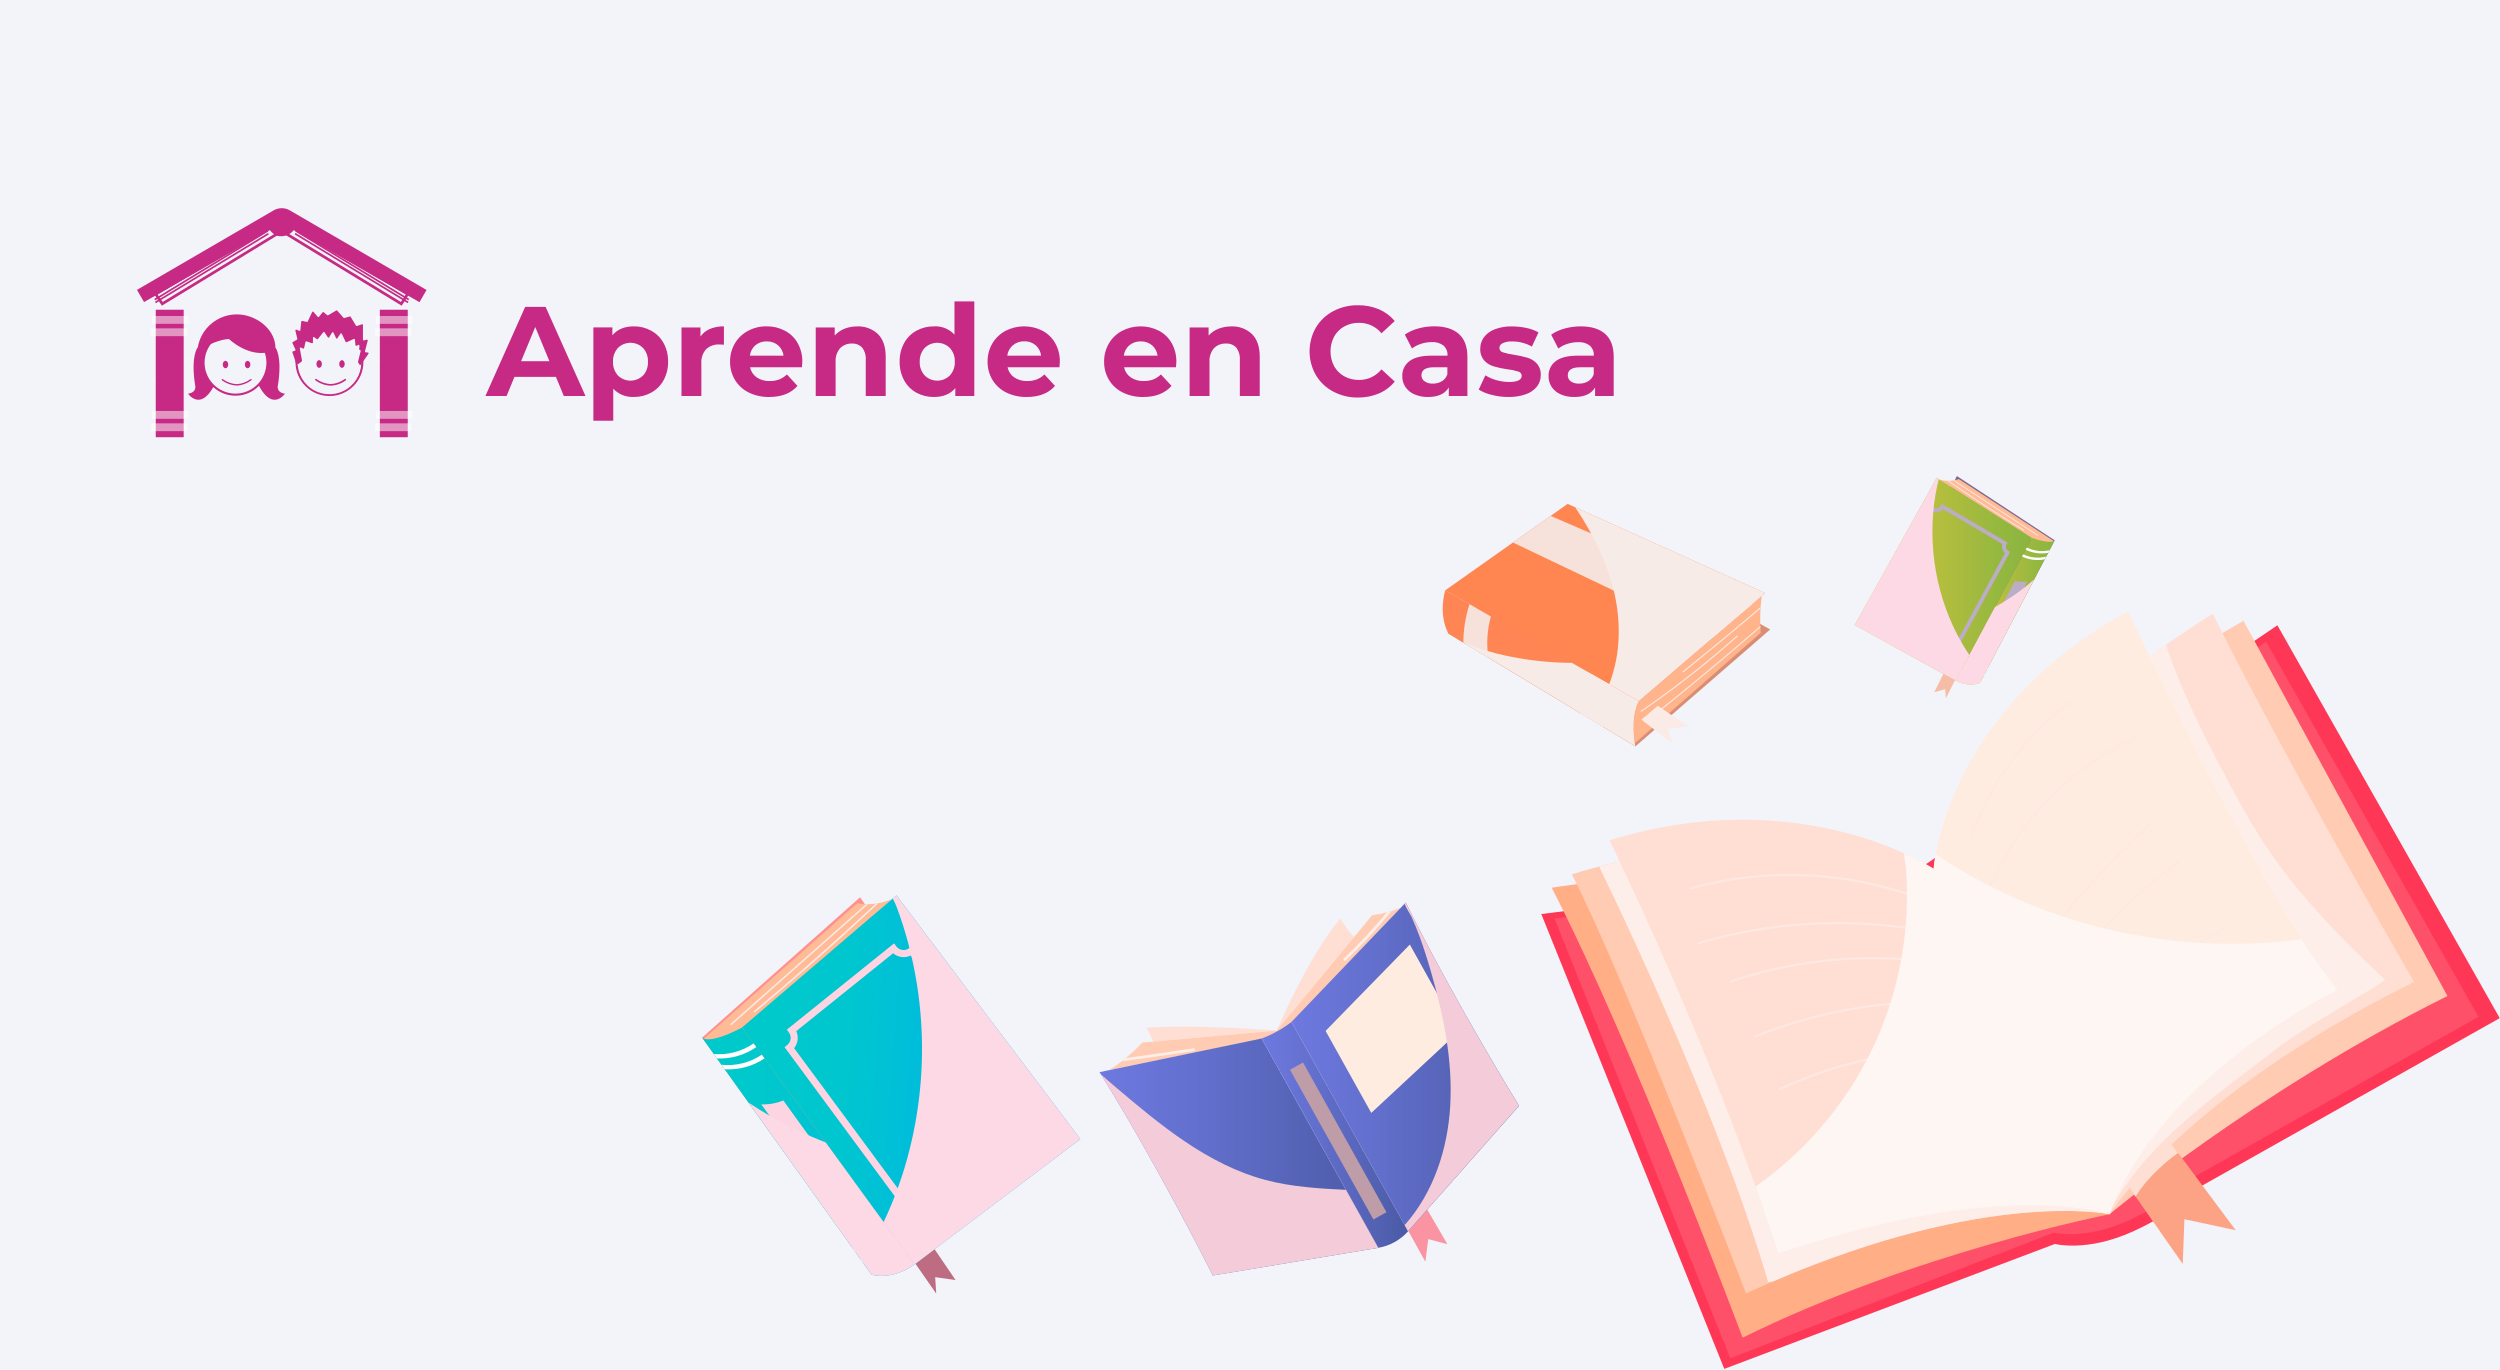 <svg xmlns="http://www.w3.org/2000/svg" width="730" height="400" viewBox="0 0 730 400">
    <defs>
        <linearGradient id="prefix__a" x1="7.243%" x2="92.864%" y1="46.508%" y2="53.749%">
            <stop offset="0%" stop-color="#00C9CB"/>
            <stop offset="27%" stop-color="#00C6CF"/>
            <stop offset="56%" stop-color="#00BCDC"/>
            <stop offset="84%" stop-color="#00ABF0"/>
            <stop offset="100%" stop-color="#009FFF"/>
        </linearGradient>
        <linearGradient id="prefix__b" x1="15.721%" x2="123.632%" y1="51.717%" y2="51.717%">
            <stop offset="0%" stop-color="#00C9CB"/>
            <stop offset="27%" stop-color="#00C6CF"/>
            <stop offset="56%" stop-color="#00BCDC"/>
            <stop offset="84%" stop-color="#00ABF0"/>
            <stop offset="100%" stop-color="#009FFF"/>
        </linearGradient>
        <linearGradient id="prefix__c" x1="0%" x2="100%" y1="50.005%" y2="50.005%">
            <stop offset="8%" stop-color="#E0C73C"/>
            <stop offset="46%" stop-color="#B6BE3E"/>
            <stop offset="81%" stop-color="#95B83F"/>
            <stop offset="100%" stop-color="#89B540"/>
        </linearGradient>
        <linearGradient id="prefix__d" x1="0%" x2="100%" y1="49.999%" y2="49.999%">
            <stop offset="8%" stop-color="#E0C73C"/>
            <stop offset="46%" stop-color="#B6BE3E"/>
            <stop offset="81%" stop-color="#95B83F"/>
            <stop offset="100%" stop-color="#89B540"/>
        </linearGradient>
        <linearGradient id="prefix__e" x1="0%" x2="100%" y1="50%" y2="50%">
            <stop offset="0%" stop-color="#6E79E0"/>
            <stop offset="41%" stop-color="#616ECA"/>
            <stop offset="100%" stop-color="#4B5AA5"/>
        </linearGradient>
        <linearGradient id="prefix__f" x1="0%" x2="100%" y1="50.003%" y2="50.003%">
            <stop offset="0%" stop-color="#6E79E0"/>
            <stop offset="41%" stop-color="#616ECA"/>
            <stop offset="100%" stop-color="#4B5AA5"/>
        </linearGradient>
        <linearGradient id="prefix__g" x1="0%" x2="100%" y1="50.01%" y2="50.01%">
            <stop offset="0%" stop-color="#6E79E0"/>
            <stop offset="41%" stop-color="#616ECA"/>
            <stop offset="100%" stop-color="#4B5AA5"/>
        </linearGradient>
    </defs>
    <g fill="none" fill-rule="evenodd">
        <path fill="#F2F4F9" d="M0 0H730V400H0z"/>
        <g fill-rule="nonzero">
            <g>
                <path fill="#FF3757" d="M111.348 75.025L.057 88.895l53.434 132.82 96.55-36.481s9.306 2.454 22.71-3.624c13.405-6.078 13.683-9.709 13.683-9.709l93.49-52.61L214.998 4.58l-103.65 70.446z" transform="translate(205 139) translate(245 39)"/>
                <path fill="#FF5069" d="M112.76 76.637L3.928 90.197 55.24 218.592l94.433-36.684s8.87 2.34 21.69-3.466c12.823-5.806 13.057-9.266 13.057-9.266l89.277-50.269L211.704 9.373 112.76 76.637z" transform="translate(205 139) translate(245 39)"/>
                <path fill="#FFAE86" d="M166.005 176.55s-56.71 11.15-107.16 36.051c0 0-31.84-84.998-55.747-131.39 0 0 66.737-10.468 111.563-5.459l51.344 100.798z" transform="translate(205 139) translate(245 39)"/>
                <path fill="#FFCBB2" d="M166.005 176.55s42.215-35.596 98.646-63.716L205.103 3.27s-65.325 36.469-90.442 72.463l51.344 100.817zM166.005 176.55s-38.276-8.108-106.172 23.124c0 0-35.989-93.797-50.876-122.372 0 0 65.25-21.043 105.678-1.569l51.37 100.817z" transform="translate(205 139) translate(245 39)"/>
                <path fill="#FDEEE9" d="M166.005 176.55L114.66 75.733c-31.675-15.25-78.552-5.654-97.38-.772l-.177.443s34.208 69.383 49.184 120.98l1.267-.139c63.057-27.19 98.45-19.695 98.45-19.695z" style="mix-blend-mode:multiply" transform="translate(205 139) translate(245 39)"/>
                <path fill="#FDA385" d="M182.995 154.609L202.835 181.224 187.853 178.017 187.359 191.084 171.319 168.138z" transform="translate(205 139) translate(245 39)"/>
                <path fill="#FDDFD4" d="M185.997 158.638l-3.002-4.029-11.676 13.53 2.256 3.263c.5-.633.893-1.38 1.324-1.993.96-1.332 2.008-2.6 3.135-3.794 1.267-1.348 2.61-2.613 3.991-3.833 1.257-1.13 2.584-2.18 3.972-3.144z" style="mix-blend-mode:multiply" transform="translate(205 139) translate(245 39)"/>
                <path fill="#FFDFD4" d="M166.005 176.55s21.443-34.438 88.896-67.827c0 0-38.009-65.537-58.787-107.521 0 0-56.234 34.198-81.479 74.525l51.37 100.823z" transform="translate(205 139) translate(245 39)"/>
                <path fill="#FDEEE9" d="M165.79 176.133c4.845-9.254 11.858-17.343 19.574-24.452 9.255-8.526 19.574-15.812 29.482-23.547 7.722-6.066 29.679-18.14 31.58-20.056-13.564-12.65-26.607-26.052-36.546-41.68-3.662-5.743-6.886-11.752-10.066-17.773-6.601-12.428-13.012-25.04-17.333-38.379-16.755 11.707-45.148 33.597-63.183 58.58-.159 2.606-.235 5.218-.178 7.83.077 3.119.322 6.231.735 9.323l45.934 90.154z" style="mix-blend-mode:multiply" transform="translate(205 139) translate(245 39)"/>
                <path fill="#FFDFD4" d="M166.005 176.55L114.66 75.733s-38.364-25.736-94.687-8.368c0 0 30.73 62.552 49.285 120.684-.026 0 55.86-21.98 96.746-11.499z" transform="translate(205 139) translate(245 39)"/>
                <path fill="#FFECE1" d="M114.66 75.733S117.455 30.03 171.39.468c0 0 37.9 81.59 61.22 110.608-.001 0-51.478 24.698-66.58 65.461L114.66 75.733z" transform="translate(205 139) translate(245 39)"/>
                <g fill="#FDE9E2">
                    <path d="M67.333 58.017c-4.14-1.543-8.37-2.83-12.67-3.852-12.999-3.063-26.45-3.725-39.687-1.954-4.408.59-8.775 1.455-13.076 2.587-.538.14-1.07.285-1.609.436-.373.108-.17.683.21.576 4.253-1.195 8.578-2.12 12.948-2.77 13.1-1.95 26.448-1.492 39.384 1.353 4.294.94 8.526 2.148 12.67 3.618.525.183 1.045.373 1.57.57.361.12.627-.43.26-.564zM76.652 69.143c-4.735-1.118-9.524-1.994-14.349-2.625-4.806-.62-9.637-1.002-14.494-1.145-9.76-.286-19.523.417-29.14 2.1-4.778.833-9.51 1.912-14.178 3.232-.576.158-1.159.329-1.735.5-.374.113-.171.683.209.575 4.65-1.379 9.37-2.516 14.14-3.41 19.082-3.576 38.693-3.249 57.646.962l1.761.405c.38.095.488-.506.14-.594zM72.8 76.91c-20.335-2.984-41.088-1.118-60.561 5.445-.16.056-.243.23-.187.389.056.159.23.242.39.187 15.084-5.073 30.974-7.337 46.877-6.68 4.475.188 8.937.61 13.367 1.266.393.05.5-.55.114-.608zM81.751 88.718c-21.274-1.58-42.628 1.744-62.41 9.715-.362.151-.16.72.202.575 15.321-6.18 31.626-9.573 48.145-10.018 4.648-.128 9.3-.018 13.936.329.4.031.514-.57.127-.601zM88.333 102.544c-21.26-1.632-42.58 2.262-61.885 11.302-.355.165-.152.74.203.57 14.944-6.996 31.144-10.923 47.638-11.55 4.646-.182 9.3-.096 13.936.26.387.044.5-.55.108-.582zM90.386 113.018c-6.877.344-13.722 1.14-20.494 2.384-6.75 1.24-13.414 2.916-19.948 5.016-3.687 1.189-7.33 2.515-10.928 3.978-.36.145-.158.72.21.575 12.719-5.17 26.065-8.647 39.693-10.34 3.801-.481 7.638-.816 11.51-1.006.169-.012.295-.158.283-.326-.012-.168-.159-.294-.326-.281zM100.515 128.26c-17.508.44-34.913 2.819-51.895 7.09-4.755 1.198-9.469 2.54-14.14 4.03-.373.12-.164.689.21.569 16.63-5.304 33.8-8.747 51.191-10.266 4.882-.421 9.775-.697 14.678-.828.393 0 .349-.607-.044-.595zM165.137 83.652c-7.226 3.62-14.09 7.92-20.5 12.839-6.393 4.907-12.31 10.402-17.674 16.413-3.022 3.394-5.86 6.947-8.501 10.644-.229.317.24.709.468.393 12.011-16.805 27.94-30.438 46.41-39.72.348-.17.145-.734-.203-.57zM156.224 66.935c-13.458 7.676-25.534 17.546-35.729 29.202-2.876 3.289-5.592 6.708-8.147 10.259-.228.316.241.714.47.392 9.036-12.57 20.125-23.533 32.801-32.434 3.543-2.488 7.196-4.807 10.96-6.957.335-.158-.013-.658-.355-.462zM142.99 47.347c-12.354 9.085-23.184 20.071-32.086 32.548-2.496 3.5-4.831 7.1-7.006 10.802-.197.342.354.601.55.266 7.728-13.145 17.49-24.986 28.926-35.084 3.201-2.82 6.525-5.498 9.97-8.032.318-.234-.037-.734-.354-.5zM135.3 35.843c-5.6 5.06-10.968 10.357-16.104 15.894-5.135 5.536-9.992 11.296-14.57 17.28-2.584 3.372-5.08 6.805-7.488 10.296-.221.322.241.715.47.392 4.26-6.186 8.8-12.171 13.62-17.956 4.818-5.785 9.886-11.334 15.203-16.647 3.002-2.998 6.081-5.918 9.236-8.76.272-.26-.101-.759-.367-.5zM130.498 11.03c-3.743 1.74-7.355 3.748-10.808 6.009-3.46 2.275-6.754 4.792-9.857 7.533-3.09 2.732-5.985 5.676-8.666 8.81-2.69 3.154-5.154 6.493-7.373 9.993-2.213 3.499-4.167 7.154-5.847 10.936l-.634 1.404c-.152.36.4.633.551.266 3.204-7.57 7.489-14.636 12.72-20.98 5.222-6.35 11.318-11.932 18.106-16.577 3.803-2.598 7.814-4.88 11.991-6.824.387-.165.19-.74-.183-.57zM112.019.443c-5.4 3.883-10.307 8.407-14.614 13.472-4.31 5.058-7.997 10.613-10.985 16.545-1.673 3.328-3.116 6.766-4.32 10.29-.127.367.424.633.55.26 2.136-6.257 5.025-12.231 8.603-17.792 3.558-5.537 7.763-10.632 12.524-15.18 2.696-2.563 5.567-4.939 8.59-7.108.317-.222-.031-.721-.348-.487z" style="mix-blend-mode:multiply" transform="translate(205 139) translate(245 39) translate(43.077 25.932)"/>
                </g>
                <path fill="#FDF6F3" d="M114.66 75.733c-2.756-1.732-5.638-3.256-8.621-4.56-.032 1.638.443 3.586.526 4.743.827 11.361-.213 22.78-3.079 33.806-1.613 6.243-3.81 12.32-6.563 18.153-7.73 16.256-19.538 30.24-34.278 40.598 1.736 4.89 6.62 19.576 6.62 19.576 14.266-4.953 62.981-20.164 96.771-11.499L114.661 75.733z" style="mix-blend-mode:multiply" transform="translate(205 139) translate(245 39)"/>
                <path fill="#FDF6F3" d="M156.73 91.007c-8.822-2.635-17.39-6.056-25.599-10.22-4.105-2.088-8.117-4.36-12.036-6.819-1.324-.834-2.648-1.657-3.87-2.605-.288 1.444-.5 2.903-.634 4.37l51.37 100.817c15.101-40.763 66.578-65.461 66.578-65.461-3.744-4.765-7.239-9.72-10.471-14.845-3.51.468-7.032.829-10.56 1.05-18.488 1.15-37.034-.978-54.778-6.287z" style="mix-blend-mode:multiply" transform="translate(205 139) translate(245 39)"/>
            </g>
            <g>
                <path fill="#BE6C82" d="M60.709 105.717L68.379 116.734 68.069 111.934 74.017 112.769 66.587 101.847z" transform="translate(205 139) translate(0 122)"/>
                <path fill="#FF908F" d="M0 41.987L46.141 0.999 94.186 70.523 48.619 109.854z" transform="translate(205 139) translate(0 122)"/>
                <path fill="#FFBA96" d="M.448 42.373L45.34 2.726s4.377 1.227 10.09-1.177c0 0-39.026 34.335-43.138 38.326-4.112 3.99-10.45 5.983-11.844 2.498z" transform="translate(205 139) translate(0 122)"/>
                <path fill="url(#prefix__a)" d="M56.768 0.436L11.668 39.034 62.021 108.222 110.451 71.617z" transform="translate(205 139) translate(0 122)"/>
                <path fill="url(#prefix__b)" d="M11.668 39.04S2.523 44.074 0 41.987l49.445 69.182s5.57 1.998 12.576-2.947L11.668 39.04z" transform="translate(205 139) translate(0 122)"/>
                <path fill="#FBEBE7" d="M15.414 34.62c4.995-4.162 9.942-8.378 14.84-12.65 4.898-4.27 9.74-8.61 14.524-13.021 2.246-2.05 4.476-4.11 6.692-6.185-.271.05-.53.088-.788.126-4.146 3.858-8.323 7.678-12.532 11.46-4.831 4.347-9.715 8.628-14.65 12.845-2.776 2.373-5.563 4.728-8.364 7.064-.189.17.095.525.278.36zM42.117 8.67l6.307-5.609h-.63L34.46 14.85 17.728 29.655l-9.46 8.354c-.183.158.095.506.278.348L25.36 23.476 42.117 8.67z" style="mix-blend-mode:multiply" transform="translate(205 139) translate(0 122)"/>
                <path fill="#FFF" d="M4.352 48.065c4.082.18 8.112-.979 11.478-3.301l-.788-1.082c-3.402 2.347-7.51 3.438-11.624 3.086l.934 1.297zM6.622 51.227c4.109.245 8.185-.866 11.605-3.162l-.789-1.082c-3.461 2.32-7.62 3.358-11.762 2.935l.946 1.309zM58.653 103.624c-1.872 1.024-3.869 1.8-5.94 2.308-1.113.27-2.242.462-3.381.576-1.092.188-2.21.164-3.292-.07l1.009 1.404c.678.057 1.36.057 2.037 0 1.244-.102 2.479-.293 3.696-.569 2.33-.513 4.575-1.365 6.66-2.53l-.789-1.119zM56.32 100.392c-1.918 1.067-3.969 1.873-6.099 2.397-1.112.267-2.242.457-3.38.57-.983.151-1.982.151-2.964 0l.958 1.347c.585.018 1.17 0 1.753-.051 1.244-.102 2.48-.292 3.696-.57 2.394-.53 4.694-1.42 6.824-2.637l-.788-1.056z" transform="translate(205 139) translate(0 122)"/>
                <path fill="#FDD4E2" d="M23.733 60.334l25.321 35.062s-2.983 2.03-5.896 2.037L17.3 61.473c2.2.084 4.394-.304 6.433-1.139zM96.305 68.492L65.017 93.651l-.63-.867c-.432-.595-1.09-.986-1.817-1.081-.722-.097-1.452.109-2.018.569l-.839.696-35.621-48.192.776-.632c1.13-.9 1.34-2.537.473-3.694l-.587-.796 31.32-25.19.63.86c.435.59 1.091.976 1.817 1.068.726.092 1.457-.118 2.024-.581l.833-.633 35.583 48.217-.77.632c-1.125.901-1.337 2.534-.479 3.694l.593.771zM65.307 90.767L93.55 68.062c-.752-1.642-.508-3.57.63-4.97L60.925 18.017c-1.692.815-3.704.555-5.134-.664L27.51 40.09c.75 1.642.505 3.569-.63 4.97l33.3 45.043c1.688-.824 3.7-.576 5.14.632l-.013.032z" style="mix-blend-mode:multiply" transform="translate(205 139) translate(0 122)"/>
                <path fill="#FDD9E6" d="M60.596 74.678c-1.82 7.283-4.355 14.367-7.568 21.148l9.018 12.396 48.43-36.605L56.762.437l-1.078.923c.444.848.842 1.72 1.192 2.612 1.181 3.174 2.218 6.394 3.11 9.657 1.825 6.66 3.068 13.468 3.714 20.345 1.281 13.646.232 27.412-3.103 40.704zM36.088 72.584c-2.914-1.12-5.815-2.384-8.628-3.718-4.812-2.287-9.45-4.925-13.875-7.893l35.86 50.196s5.57 1.998 12.576-2.947L36.088 72.584z" style="mix-blend-mode:multiply" transform="translate(205 139) translate(0 122)"/>
            </g>
            <g>
                <path fill="#F6BDA6" d="M30.559 58.26L27.203 64.867 26.994 62.23 23.797 63.145 27.026 56.607z" transform="translate(205 139) translate(336)"/>
                <path fill="#806894" d="M58.975 18.768L30.407 0 9.402 41.669 37.532 59.579z" transform="translate(205 139) translate(336)"/>
                <path fill="#FFBA96" d="M58.765 19.033L30.985.896c-1.822.629-3.796.677-5.647.139 0 0 24.108 15.695 26.715 17.55 2.608 1.855 6.211 2.442 6.712.448z" transform="translate(205 139) translate(336)"/>
                <path fill="url(#prefix__c)" d="M24.52 0.517L52.332 18.067 30.033 59.731 0.546 43.531z" transform="translate(205 139) translate(336)"/>
                <path fill="url(#prefix__d)" d="M52.332 18.067s5.437 2.039 6.643.701L37.183 60.355s-2.906 1.528-7.15-.63l22.3-41.658z" transform="translate(205 139) translate(336)"/>
                <path fill="#FBEBE7" d="M49.922 15.953c-3.07-1.889-6.12-3.807-9.149-5.755-3.028-1.948-6.033-3.936-9.015-5.964-1.387-.946-2.774-1.899-4.161-2.858h.444c2.576 1.78 5.17 3.538 7.784 5.275 3.003 1.986 6.03 3.943 9.078 5.87 1.692 1.08 3.407 2.15 5.145 3.205.121.082-.006.297-.126.227zM33.218 3.875L29.29 1.306l.368-.056 8.247 5.395 10.36 6.778 5.843 3.824c.114.07 0 .284-.127.208l-10.41-6.809-10.354-6.771z" style="mix-blend-mode:multiply" transform="translate(205 139) translate(336)"/>
                <path fill="#FFF" d="M57.059 22.422c-2.232.416-4.54.097-6.573-.909l.35-.631c2.053 1.018 4.4 1.293 6.635.776l-.412.764zM56.056 24.328c-2.242.45-4.57.157-6.63-.833l.35-.631c2.082.992 4.446 1.23 6.686.675l-.406.789zM31.517 56.96c1.705.646 3.526.934 5.348.846.616.021 1.23-.077 1.809-.29l-.445.845c-.37.077-.745.126-1.122.145-.691.048-1.384.048-2.075 0-1.324-.1-2.626-.393-3.864-.87l.35-.676zM32.558 55.017c1.14.434 2.332.714 3.546.833.633.058 1.269.074 1.903.05.552.007 1.102-.07 1.63-.227l-.424.808c-.319.06-.64.098-.965.113-.692.048-1.388.048-2.08 0-1.358-.103-2.692-.407-3.96-.902l.35-.675z" transform="translate(205 139) translate(336)"/>
                <path fill="#BCADC7" d="M47.359 30.626L36.16 51.748c1.062.493 2.232.71 3.4.63l11.42-21.632c-1.202.219-2.438.178-3.622-.12zM8.342 40.243c.386-.699.145-1.576-.545-1.981l-.476-.278 15.81-29.073.507.303c.35.205.77.26 1.161.151.39-.105.718-.365.907-.72l.286-.523 19.19 11.302-.26.486c-.383.699-.139 1.574.552 1.975l.47.278-15.829 29.06-.513-.302c-.349-.204-.765-.258-1.155-.152-.392.107-.722.37-.914.726l-.279.518-19.172-11.29.26-.48zm19.8 9.428c.491-.14 1.013-.128 1.498.032l14.8-27.168c-.735-.672-1.021-1.704-.736-2.656L26.372 9.674c-.335.382-.777.656-1.268.79-.491.144-1.013.144-1.504 0L8.825 37.611c.735.675 1.022 1.707.742 2.663l17.3 10.21c.336-.39.78-.672 1.275-.814z" style="mix-blend-mode:multiply" transform="translate(205 139) translate(336)"/>
                <path fill="#FDD9E6" d="M28.2 41.322c1.577 3.83 3.53 7.495 5.83 10.943l-3.997 7.466L.546 43.544 24.52.517l.634.423c-.163.5-.3 1.008-.412 1.521-.4 1.818-.717 3.66-.958 5.503-.48 3.777-.63 7.588-.444 11.39.352 7.545 1.996 14.974 4.86 21.968z" style="mix-blend-mode:multiply" transform="translate(205 139) translate(336)"/>
                <path fill="#FDD9E6" d="M41.516 38.274c1.516-.852 3.007-1.748 4.44-2.707 2.474-1.619 4.824-3.418 7.03-5.383L37.183 60.355s-2.906 1.528-7.15-.63l11.483-21.45z" style="mix-blend-mode:multiply" transform="translate(205 139) translate(336)"/>
            </g>
            <g>
                <path fill="#D98D75" d="M1.875 37.979L56.526 70.943 95.892 36.8 37.154 4.438z" transform="translate(205 139) translate(216 8)"/>
                <path fill="#FFB48B" d="M56.367 70.043l36.76-32.255c-.273-3.592-.173-7.204.298-10.776L57.53 57.745s-4.425 4.38-1.163 12.298z" transform="translate(205 139) translate(216 8)"/>
                <path fill="#FF8650" d="M36.747 0.133L0.998 25.383 57.53 57.738 94.404 26.169z" transform="translate(205 139) translate(216 8)"/>
                <path fill="#FF8555" d="M.998 25.357s-2.123 6.77.91 12.622l54.675 32.964s-1.666-7.962 1.004-13.205L.998 25.358z" transform="translate(205 139) translate(216 8)"/>
                <g fill="#FBEBE7">
                    <path d="M12.168 25.306c-2.174 1.775-4.352 3.538-6.535 5.287-.165.127.063.362.222.229 3.925-3.14 7.82-6.31 11.686-9.51 3.865-3.199 7.69-6.41 11.475-9.635 2.06-1.754 4.114-3.518 6.16-5.293v-.412c-3.788 3.288-7.603 6.548-11.443 9.781-3.84 3.233-7.695 6.418-11.565 9.553zM35.234.456c-1.558 1.325-3.115 2.657-4.686 3.969-3.814 3.22-7.66 6.407-11.539 9.56-2.166 1.774-4.344 3.537-6.535 5.286-.16.127.063.355.229.229 3.916-3.136 7.809-6.306 11.678-9.51C28.01 6.987 31.612 3.959 35.19.908c.026-.153.039-.273.045-.45zM28.304 8.837c-3.463 3.08-7 6.075-10.61 8.983-3.612 2.907-7.284 5.716-11.019 8.425-2.119 1.534-4.255 3.038-6.408 4.513-.172.114 0 .393.159.28 3.84-2.625 7.612-5.345 11.317-8.16 3.704-2.814 7.326-5.71 10.865-8.684 1.996-1.69 3.971-3.4 5.925-5.129.153-.133-.076-.367-.229-.228z" style="mix-blend-mode:multiply" transform="translate(205 139) translate(216 8) translate(57.854 29.795)"/>
                </g>
                <path fill="#F6E2DB" style="mix-blend-mode:multiply" d="M31.788 3.639L90.819 29.237 79.133 39.24 20.777 11.417z" transform="translate(205 139) translate(216 8)"/>
                <path fill="#F6E2DB" d="M40.345 61.187l6.778 4.108c.225-4.161.936-8.282 2.117-12.28l-6.307-3.607c-1.257 3.83-2.124 7.776-2.588 11.779z" transform="translate(205 139) translate(216 8)"/>
                <path fill="#F6E2DB" d="M40.345 61.187l6.778 4.108c.225-4.161.936-8.282 2.117-12.28l-6.307-3.607c-1.257 3.83-2.124 7.776-2.588 11.779zM8.093 29.44c-1.174 3.619-1.78 7.397-1.799 11.201l7.235 4.368c.006-.275-.006-.55-.038-.824-.454-3.74-.167-7.534.845-11.164L8.093 29.44z" transform="translate(205 139) translate(216 8)"/>
                <path fill="#FBEBE7" d="M58.312 63.133L63.074 59.088 72.089 65.13 66.037 65.833 67.588 70.385z" transform="translate(205 139) translate(216 8)"/>
                <path fill="#F7EBE8" d="M57.53 57.738l36.874-31.57L38.966 1.136c2.94 4.337 5.492 8.923 7.629 13.705 1.408 3.185 2.558 6.477 3.44 9.845 2.364 9.237 2.32 19.29-1.158 28.109l8.653 4.944z" style="mix-blend-mode:multiply" transform="translate(205 139) translate(216 8)"/>
                <path fill="#F7EBE8" d="M56.526 70.943S54.86 62.98 57.53 57.738L37.98 46.55c-1.62 0-3.248-.05-4.87-.145-5.715-.33-11.388-1.179-16.949-2.536-3.347-.884-6.638-1.968-9.854-3.246l50.219 30.32z" style="mix-blend-mode:multiply" transform="translate(205 139) translate(216 8)"/>
            </g>
            <g>
                <path fill="#FA93A2" d="M87.495 91.49L95.198 105.404 96.054 98.823 101.64 100.315 93.867 86.957z" transform="translate(205 139) translate(116 124)"/>
                <path fill="#FFDFD4" d="M51.819 37.931s-23.003-1.897-38.105-.822c.764 1.305 1.45 2.654 2.054 4.04l36.05-3.218zM51.819 37.931s9.047-21.545 18.557-32.722c0 0 2.746 4.425 4.083 5.317L51.82 37.93z" transform="translate(205 139) translate(116 124)"/>
                <path fill="#FFCBB2" d="M2.79 49.5c3.596-2.253 6.881-4.968 9.77-8.073l39.259-3.496 27.84-33.689c2.873-.357 5.686-1.097 8.362-2.2L52.598 39.341 2.79 49.5z" transform="translate(205 139) translate(116 124)"/>
                <path fill="url(#prefix__e)" d="M.063 50.063l47.324-9.818 34.06 61.126-48.3 8.073S16.94 77.05.063 50.063z" transform="translate(205 139) translate(116 124)"/>
                <path fill="url(#prefix__f)" d="M89.48.531L56.11 35.402l34.06 61.126 32.399-36.622S103.542 29.08 89.479.53z" transform="translate(205 139) translate(116 124)"/>
                <path fill="url(#prefix__g)" d="M47.387 40.245c3.142-1.158 6.086-2.791 8.73-4.843L90.17 96.528c-2.27 2.556-5.348 4.263-8.724 4.836l-34.06-61.12z" transform="translate(205 139) translate(116 124)"/>
                <path fill="#BF9DA8" style="mix-blend-mode:multiply" d="M67.551 45.136L71.904 45.141 71.966 95.194 67.613 95.188z" transform="translate(205 139) translate(116 124) rotate(-29.05 69.759 70.165)"/>
                <path fill="#FFECE1" d="M66.071 38.026L90.671 12.814 104.867 38.285 79.411 61.967z" transform="translate(205 139) translate(116 124)"/>
                <path fill="#FDEEE9" d="M27.472 43.115c-6.562.967-13.13 1.928-19.705 2.826-.438.354-.863.676-1.268.986 7.063-.948 14.113-1.985 21.163-3.028.52-.076.324-.86-.19-.784zM71.949 17.46c4.779-4.522 9.256-9.351 13.403-14.457-.482.152-.945.284-1.376.404-3.92 4.742-8.126 9.243-12.592 13.479-.374.36.19.935.565.575z" style="mix-blend-mode:multiply" transform="translate(205 139) translate(116 124)"/>
                <path fill="#F4CBD8" d="M33.147 109.444l48.3-8.073-9.435-16.93c-7.932-.392-15.85-.86-23.51-2.896-16.852-4.482-30.73-16.07-44.013-27.342-1.37-1.163-2.74-2.326-4.064-3.552 16.75 26.861 32.722 58.793 32.722 58.793zM89.48.531l-.343.36c.482 1.36 1.7 3.06 2.162 4.103.742 1.67 1.42 3.363 2.06 5.058 1.364 3.654 2.537 7.377 3.608 11.126 3.608 12.568 6.245 25.591 5.503 38.646-.716 12.643-4.875 25.432-13.314 34.909l.99 1.783 32.398-36.623S103.542 29.08 89.479.531z" style="mix-blend-mode:multiply" transform="translate(205 139) translate(116 124)"/>
            </g>
        </g>
        <g>
            <path fill="#C62A84" fill-rule="nonzero" d="M122.328 50.04h-12.104l-2.304 5.6h-6.184l11.616-26.04h5.96l11.648 26.024h-6.328l-2.304-5.584zm-1.904-4.576l-4.128-9.976-4.136 9.976h8.264zM150.184 36.584c1.514.84 2.76 2.09 3.592 3.608.896 1.66 1.345 3.523 1.304 5.408.044 1.888-.406 3.755-1.304 5.416-.832 1.52-2.077 2.774-3.592 3.616-1.553.863-3.304 1.304-5.08 1.28-2.265.12-4.469-.757-6.032-2.4v9.336h-5.808V35.6h5.552v2.304c1.44-1.739 3.536-2.608 6.288-2.608 1.777-.021 3.528.423 5.08 1.288zm-2.4 13.064c.987-1.11 1.495-2.565 1.416-4.048.062-1.469-.452-2.904-1.432-4-2.034-2.006-5.302-2.006-7.336 0-.98 1.096-1.494 2.531-1.432 4-.073 1.483.442 2.934 1.432 4.04 2.03 2.014 5.306 2.014 7.336 0l.016.008zM167.312 36.04c1.294-.518 2.679-.771 4.072-.744v5.36c-.648-.048-1.08-.072-1.304-.072-1.438-.084-2.848.421-3.904 1.4-1.01 1.148-1.508 2.66-1.376 4.184v9.456h-5.808v-20h5.544v2.64c.699-.987 1.66-1.757 2.776-2.224zM194.168 47.248h-15.152c.242 1.194.935 2.249 1.936 2.944 1.122.749 2.452 1.124 3.8 1.072.943.018 1.882-.139 2.768-.464.843-.33 1.61-.829 2.256-1.464l3.088 3.344c-1.888 2.16-4.643 3.24-8.264 3.24-2.074.041-4.128-.411-5.992-1.32-1.654-.817-3.041-2.088-4-3.664-.963-1.611-1.459-3.459-1.432-5.336-.026-1.862.455-3.695 1.392-5.304.912-1.558 2.238-2.832 3.832-3.68 1.676-.899 3.554-1.356 5.456-1.328 1.852-.027 3.68.41 5.32 1.272 1.572.82 2.872 2.08 3.744 3.624.931 1.68 1.4 3.576 1.36 5.496 0 .08-.04.6-.112 1.568zm-13.6-6.44c-.898.782-1.469 1.873-1.6 3.056h9.832c-.14-1.176-.71-2.259-1.6-3.04-.916-.764-2.08-1.168-3.272-1.136-1.213-.049-2.402.346-3.344 1.112l-.016.008zM216.336 37.528c1.525 1.499 2.288 3.71 2.288 6.632v11.464H212.8V45.048c.1-1.271-.27-2.535-1.04-3.552-.769-.804-1.85-1.233-2.96-1.176-1.305-.062-2.576.432-3.496 1.36-.938 1.113-1.406 2.548-1.304 4v9.944h-5.808v-20h5.544v2.344c.782-.86 1.747-1.532 2.824-1.968 1.198-.467 2.474-.7 3.76-.688 2.222-.103 4.392.696 6.016 2.216zM244.496 28v27.624h-5.544v-2.312c-1.44 1.744-3.528 2.608-6.256 2.608-1.787.023-3.55-.412-5.12-1.264-1.512-.837-2.752-2.09-3.576-3.608-.897-1.67-1.346-3.545-1.304-5.44-.042-1.893.407-3.764 1.304-5.432.826-1.523 2.073-2.775 3.592-3.608 1.569-.857 3.332-1.295 5.12-1.272 2.254-.128 4.45.751 5.992 2.4V28h5.792zm-7.144 21.648c1.002-1.103 1.523-2.56 1.448-4.048.062-1.472-.458-2.909-1.448-4-2.034-2.006-5.302-2.006-7.336 0-.993 1.09-1.516 2.527-1.456 4-.07 1.487.453 2.94 1.456 4.04 2.03 2.014 5.306 2.014 7.336 0v.008zM269.36 47.248h-15.152c.242 1.194.935 2.249 1.936 2.944 1.122.749 2.452 1.124 3.8 1.072.946.018 1.887-.14 2.776-.464.84-.333 1.604-.83 2.248-1.464l3.088 3.344c-1.877 2.16-4.632 3.24-8.264 3.24-2.074.041-4.128-.411-5.992-1.32-1.655-.816-3.042-2.087-4-3.664-.963-1.612-1.458-3.459-1.432-5.336-.026-1.862.455-3.695 1.392-5.304.915-1.558 2.244-2.832 3.84-3.68 3.374-1.75 7.384-1.772 10.776-.056 1.568.823 2.865 2.082 3.736 3.624.935 1.678 1.405 3.576 1.36 5.496 0 .08-.032.6-.112 1.568zm-13.6-6.44c-.913.775-1.499 1.867-1.64 3.056H264c-.134-1.185-.705-2.277-1.6-3.064-.916-.764-2.08-1.168-3.272-1.136-1.219-.044-2.411.36-3.352 1.136l-.016.008zM303.384 47.248h-15.152c.242 1.194.935 2.249 1.936 2.944 1.122.749 2.452 1.124 3.8 1.072.946.018 1.887-.14 2.776-.464.84-.333 1.604-.83 2.248-1.464l3.088 3.344c-1.888 2.16-4.643 3.24-8.264 3.24-2.074.041-4.128-.411-5.992-1.32-1.656-.814-3.045-2.085-4-3.664-.96-1.612-1.453-3.46-1.424-5.336-.026-1.862.455-3.695 1.392-5.304.914-1.556 2.24-2.83 3.832-3.68 3.376-1.746 7.385-1.764 10.776-.048 1.568.823 2.865 2.082 3.736 3.624.931 1.68 1.4 3.576 1.36 5.496 0 .072-.04.592-.112 1.56zm-13.6-6.44c-.913.775-1.499 1.867-1.64 3.056h9.864c-.14-1.176-.71-2.259-1.6-3.04-.916-.764-2.08-1.168-3.272-1.136-1.21-.047-2.396.348-3.336 1.112l-.016.008zM325.552 37.528c1.53 1.499 2.293 3.71 2.288 6.632v11.464h-5.808V45.048c.1-1.271-.27-2.535-1.04-3.552-.782-.82-1.886-1.25-3.016-1.176-1.305-.062-2.576.432-3.496 1.36-.938 1.113-1.406 2.548-1.304 4v9.944h-5.808v-20h5.544v2.344c.795-.866 1.777-1.54 2.872-1.968 1.198-.469 2.474-.702 3.76-.688 2.22-.102 4.386.698 6.008 2.216zM349.304 54.336c-2.1-1.1-3.853-2.762-5.064-4.8-2.465-4.298-2.465-9.582 0-13.88 1.216-2.034 2.967-3.695 5.064-4.8 2.23-1.173 4.72-1.767 7.24-1.728 2.1-.03 4.184.376 6.12 1.192 1.783.762 3.359 1.935 4.6 3.424l-3.872 3.576c-1.603-1.966-4.016-3.091-6.552-3.056-1.508-.028-2.997.339-4.32 1.064-1.247.687-2.273 1.713-2.96 2.96-1.407 2.705-1.407 5.927 0 8.632.69 1.245 1.715 2.27 2.96 2.96 1.324.722 2.812 1.088 4.32 1.064 2.544.03 4.96-1.111 6.552-3.096l3.872 3.576c-1.237 1.51-2.82 2.699-4.616 3.464-1.945.814-4.036 1.22-6.144 1.192-2.509.035-4.985-.565-7.2-1.744zM385.984 37.512c1.664 1.483 2.496 3.71 2.496 6.68v11.432h-5.432v-2.496c-1.099 1.867-3.133 2.797-6.104 2.792-1.376.03-2.742-.243-4-.8-1.05-.455-1.947-1.202-2.584-2.152-.602-.931-.914-2.02-.896-3.128-.067-1.722.72-3.365 2.104-4.392 1.4-1.072 3.568-1.6 6.496-1.6h4.616c.07-1.099-.353-2.171-1.152-2.928-.991-.752-2.223-1.116-3.464-1.024-1.068 0-2.13.17-3.144.504-.948.294-1.837.755-2.624 1.36l-2.088-4.056c1.197-.817 2.526-1.423 3.928-1.792 1.535-.42 3.12-.632 4.712-.632 3.096.016 5.472.76 7.136 2.232zm-4.952 13.808c.757-.463 1.324-1.18 1.6-2.024v-2.048h-4c-2.4 0-3.568.8-3.568 2.344-.01.71.342 1.377.936 1.768.71.468 1.55.698 2.4.656.925.015 1.836-.225 2.632-.696zM395.592 55.304c-1.342-.304-2.626-.825-3.8-1.544l1.936-4.16c.993.619 2.071 1.09 3.2 1.4 1.209.35 2.461.531 3.72.536 2.459 0 3.688-.608 3.688-1.824-.015-.591-.43-1.096-1.008-1.224-1.004-.322-2.039-.536-3.088-.64-1.37-.188-2.726-.474-4.056-.856-1.061-.314-2.02-.905-2.776-1.712-.834-.966-1.254-2.222-1.168-3.496-.012-1.224.388-2.416 1.136-3.384.826-1.053 1.937-1.846 3.2-2.288 1.591-.575 3.277-.847 4.968-.8 1.42.003 2.837.159 4.224.464 1.22.243 2.395.677 3.48 1.288l-1.936 4.136c-1.757-.998-3.747-1.514-5.768-1.496-.96-.058-1.92.124-2.792.528-.54.23-.901.75-.928 1.336-.007.616.41 1.156 1.008 1.304 1.043.333 2.114.568 3.2.704 1.35.212 2.686.506 4 .88 1.043.304 1.984.888 2.72 1.688.815.948 1.229 2.176 1.152 3.424.015 1.194-.374 2.359-1.104 3.304-.854 1.042-1.986 1.822-3.264 2.248-1.632.57-3.352.84-5.08.8-1.641.005-3.276-.203-4.864-.616zM428.72 37.512c1.653 1.483 2.48 3.71 2.48 6.68v11.432h-5.44v-2.496c-1.067 1.867-3.101 2.797-6.104 2.792-1.376.03-2.742-.243-4-.8-1.05-.455-1.947-1.202-2.584-2.152-.602-.931-.914-2.02-.896-3.128-.067-1.722.72-3.365 2.104-4.392 1.4-1.072 3.568-1.6 6.496-1.6h4.616c.07-1.099-.353-2.171-1.152-2.928-.988-.74-2.21-1.097-3.44-1.008-1.068 0-2.13.17-3.144.504-.949.293-1.838.753-2.624 1.36l-2.088-4.056c1.197-.817 2.526-1.423 3.928-1.792 1.535-.42 3.12-.632 4.712-.632 3.088 0 5.472.744 7.136 2.216zm-4.952 13.808c.755-.465 1.321-1.182 1.6-2.024v-2.048h-4c-2.384 0-3.576.781-3.576 2.344-.022.7.309 1.363.88 1.768.708.473 1.55.703 2.4.656.946.028 1.881-.214 2.696-.696z" transform="translate(40 60)"/>
            <g stroke-width=".5">
                <path stroke="#C62A84" d="M33.752 20.288L.752.192M33.56 21.112L.56 1.024" transform="translate(40 60) translate(45.6 7.2)"/>
                <path stroke="#FFF" d="M35.488 44.624L2.48 24.536" opacity=".2" transform="translate(40 60) translate(45.6 7.2)"/>
            </g>
            <path stroke="#C62A84" stroke-width=".808" d="M42.016 7.312L43.512 4.856 79.04 25.832 77.168 28.712z" transform="translate(40 60)"/>
            <g stroke-width=".5">
                <path stroke="#C62A84" d="M1.992 20.288L35 .192M2.184 21.112L35.192 1.024" transform="translate(40 60) translate(3.2 7.2)"/>
                <path stroke="#FFF" d="M0.264 44.624L33.264 24.536" opacity=".2" transform="translate(40 60) translate(3.2 7.2)"/>
            </g>
            <path stroke="#C62A84" stroke-width=".808" d="M42.536 7.312L41.04 4.856 5.464 25.872 7.384 28.712z" transform="translate(40 60)"/>
            <path fill="#C62A84" fill-rule="nonzero" d="M38.776 7.2c.8.8 1.512 1.896 3.496 1.784 1.372-.047 2.653-.7 3.496-1.784l36.72 21.04 2.064-3.568L44.664 1.448c-1.481-.873-3.319-.873-4.8 0L0 24.64l2.056 3.568L38.776 7.2zM56.192 55.648c-5.474-.009-9.908-4.446-9.912-9.92 0-.406.024-.812.072-1.216l.616.072c-.048.38-.072.762-.072 1.144-.033 3.456 1.853 6.645 4.897 8.282 3.044 1.637 6.744 1.452 9.609-.48 2.865-1.933 4.423-5.295 4.046-8.73l.616-.064c0 .336.048.672.048 1.016-.018 5.467-4.453 9.892-9.92 9.896z" transform="translate(40 60)"/>
            <path fill="#C62A84" fill-rule="nonzero" d="M66.576 42.568l.8-3.12c.018-.075-.003-.154-.057-.209-.054-.055-.132-.079-.207-.063l-.856.224c-.066.014-.135-.001-.187-.043-.053-.042-.084-.106-.085-.173v-4.288c.001-.07-.032-.138-.09-.18-.057-.041-.131-.052-.198-.028l-1.48.512c-.097.033-.204-.007-.256-.096l-1.56-2.592c-.045-.087-.145-.13-.24-.104l-1.648.456c-.08.017-.162-.01-.216-.072l-1.816-2.088c-.069-.077-.181-.096-.272-.048l-2.4 1.392c-.073.049-.167.049-.24 0l-1.04-.872c-.04-.042-.094-.066-.152-.066-.058 0-.113.024-.152.066l-1.104 1.352c-.04.05-.1.08-.164.08s-.125-.03-.164-.08l-1.28-1.472c-.048-.056-.12-.084-.193-.074-.073.01-.136.056-.167.122l-1.296 2.776c-.04.093-.141.144-.24.12l-1.392-.304c-.06-.014-.124-.001-.173.036-.05.037-.08.094-.083.156l-.264 2.528c-.006.067-.042.127-.099.163-.056.036-.126.044-.189.021l-.88-.336c-.077-.032-.166-.016-.228.04-.061.057-.085.144-.06.224l.568 2.4c.024.097-.018.198-.104.248l-1.232.728c-.1.059-.137.184-.088.288l.88 1.904c.029.057.031.123.007.182-.025.058-.074.103-.135.122l-.624.2c-.113.041-.174.165-.136.28l.872 2.632c.004.024.004.048 0 .072 0 .096 0 .384.232.376 0 0 .272.184.432.304.076.056.18.056.256 0l.936-.744c.064-.052.095-.135.08-.216l-.656-3.56c-.019-.08.009-.163.071-.215.063-.053.15-.065.225-.033l.616.256c.062.051.148.063.222.03.074-.031.124-.102.13-.182l.408-1.76c.013-.06.05-.112.104-.143.054-.03.118-.037.176-.017l1.6.544c.067.02.139.008.195-.033.057-.04.09-.105.093-.175v-1.4c.003-.082.05-.156.124-.193.073-.036.16-.03.228.017l.8.592c.093.068.224.05.296-.04l1.576-1.984c.039-.057.103-.091.172-.091.069 0 .133.034.172.091l.984 1.496c.04.064.109.103.184.103s.145-.04.184-.103l.872-1.408c.04-.067.113-.109.192-.109s.152.042.192.109l.8 1.664c.038.068.11.11.188.11s.15-.042.188-.11l.88-1.344c.038-.068.11-.11.188-.11s.15.042.188.11l1.136 2.4c.023.054.066.096.12.117.055.02.115.019.168-.005l2.112-.968c.07-.03.15-.022.212.02.063.042.1.112.1.188l.16 1.6c-.002.076.035.147.1.188.063.041.144.046.212.012l.536-.264c.07-.03.152-.022.216.022.063.044.1.117.096.194l-.072 1.048c-.004.06.016.12.057.166.04.045.098.072.159.074.067 0 .13.032.173.085.042.052.057.121.043.187l-.768 3.12c-.023.056-.023.12 0 .176l.456.72c.04.06.108.097.18.097s.14-.037.18-.097l2.232-3.2c.046-.064.054-.147.023-.219-.03-.072-.097-.122-.175-.133l-.704-.088c-.062-.012-.116-.051-.147-.107-.03-.055-.035-.122-.013-.181zM56.536 52.624c-1.615-.073-3.17-.63-4.464-1.6-.1-.076-.121-.218-.048-.32.079-.101.223-.122.328-.048 1.221.892 2.674 1.412 4.184 1.496 1.498-.086 2.94-.602 4.152-1.488.049-.039.11-.056.172-.049.062.008.118.04.156.089.085.09.085.23 0 .32-1.297.975-2.859 1.533-4.48 1.6z" transform="translate(40 60)"/>
            <path fill="#C62A84" fill-rule="nonzero" d="M53.992 46.288c0 .616-.36 1.112-.8 1.112-.44 0-.8-.496-.8-1.112 0-.616.36-1.12.8-1.12.44 0 .8.504.8 1.12zM60.656 46.288c0 .616-.36 1.112-.8 1.112-.44 0-.8-.496-.8-1.112 0-.616.36-1.12.8-1.12.44 0 .8.504.8 1.12z" transform="translate(40 60)"/>
            <path fill="#C72A85" fill-rule="nonzero" d="M40.4 41.552v-.592c-.408-5.136-5.848-9.16-11.2-9.16-5.668-.02-10.516 4.067-11.456 9.656l.6.512 1.992-.984s4-1.976 6.528-1.992c0 0 5.448 5.304 11.696 3.84l1.344-1.392.496.112z" transform="translate(40 60)"/>
            <path fill="#C72A85" fill-rule="nonzero" d="M41.192 52.32c1.28-8.64-.8-10.864-.8-10.864l-4.08-1.52c-1.862-2.36-4.722-3.712-7.728-3.652-3.005.06-5.81 1.524-7.576 3.956l-3.264 1.216s-2.088 2.224-.8 10.864c0 0 .8 2.184-2.032 2.648 0 0 3.48 5.048 7.368-1.936 3.82 3.496 9.723 3.333 13.344-.368.072.136.136.264.216.4 3.904 6.936 7.36 1.904 7.36 1.904-2.84-.464-2.008-2.648-2.008-2.648zM28.8 54.928c-3.653.013-6.953-2.177-8.36-5.548-1.407-3.371-.643-7.258 1.936-9.846 2.578-2.587 6.462-3.365 9.838-1.97 3.376 1.395 5.578 4.687 5.578 8.34-.004 4.97-4.023 9.002-8.992 9.024z" transform="translate(40 60)"/>
            <path fill="#C72A85" fill-rule="nonzero" d="M26.64 46.44c0 .6-.352 1.088-.8 1.088-.448 0-.8-.488-.8-1.088 0-.6.352-1.08.8-1.08.448 0 .8.488.8 1.08zM33.104 46.44c0 .6-.352 1.088-.8 1.088-.448 0-.8-.488-.8-1.088 0-.6.352-1.08.8-1.08.448 0 .8.488.8 1.08zM29.096 52.592c-1.552-.087-3.044-.623-4.296-1.544-.097-.078-.115-.22-.04-.32.04-.043.097-.067.156-.067s.115.024.156.067c1.184.863 2.593 1.366 4.056 1.448 1.446-.082 2.836-.585 4-1.448.042-.043.1-.067.16-.067s.118.024.16.067c.074.097.056.236-.04.312-1.249.939-2.751 1.48-4.312 1.552z" transform="translate(40 60)"/>
            <path fill="#C62A84" fill-rule="nonzero" d="M-9.06 44.98H28.172V53.132H-9.06z" transform="translate(40 60) rotate(-90 9.556 49.056)"/>
            <g fill="#FFF" fill-rule="nonzero" opacity=".5">
                <path d="M4.568 23.8H6.848V34.496H4.568z" transform="translate(40 60) translate(4 32) rotate(-90 5.708 29.148)"/>
                <path d="M4.216 27.408H6.496V38.104H4.216z" transform="translate(40 60) translate(4 32) rotate(-90 5.356 32.756)"/>
                <path d="M4.568 -3.936H6.848V6.76H4.568z" transform="translate(40 60) translate(4 32) rotate(-90 5.708 1.412)"/>
                <path d="M4.208 -0.328H6.488V10.368H4.208z" transform="translate(40 60) translate(4 32) rotate(-90 5.348 5.02)"/>
            </g>
            <path fill="#C62A84" fill-rule="nonzero" d="M56.372 44.98H93.604V53.132H56.372z" transform="translate(40 60) rotate(-90 74.988 49.056)"/>
            <g fill="#FFF" fill-rule="nonzero" opacity=".5">
                <path d="M5.2 23.8H7.48V34.496H5.2z" transform="translate(40 60) translate(68.8 32) rotate(-90 6.34 29.148)"/>
                <path d="M4.84 27.408H7.12V38.104H4.84z" transform="translate(40 60) translate(68.8 32) rotate(-90 5.98 32.756)"/>
                <path d="M5.2 -3.928H7.48V6.768H5.2z" transform="translate(40 60) translate(68.8 32) rotate(-90 6.34 1.42)"/>
                <path d="M4.84 -0.328H7.12V10.368H4.84z" transform="translate(40 60) translate(68.8 32) rotate(-90 5.98 5.02)"/>
            </g>
        </g>
    </g>
</svg>
